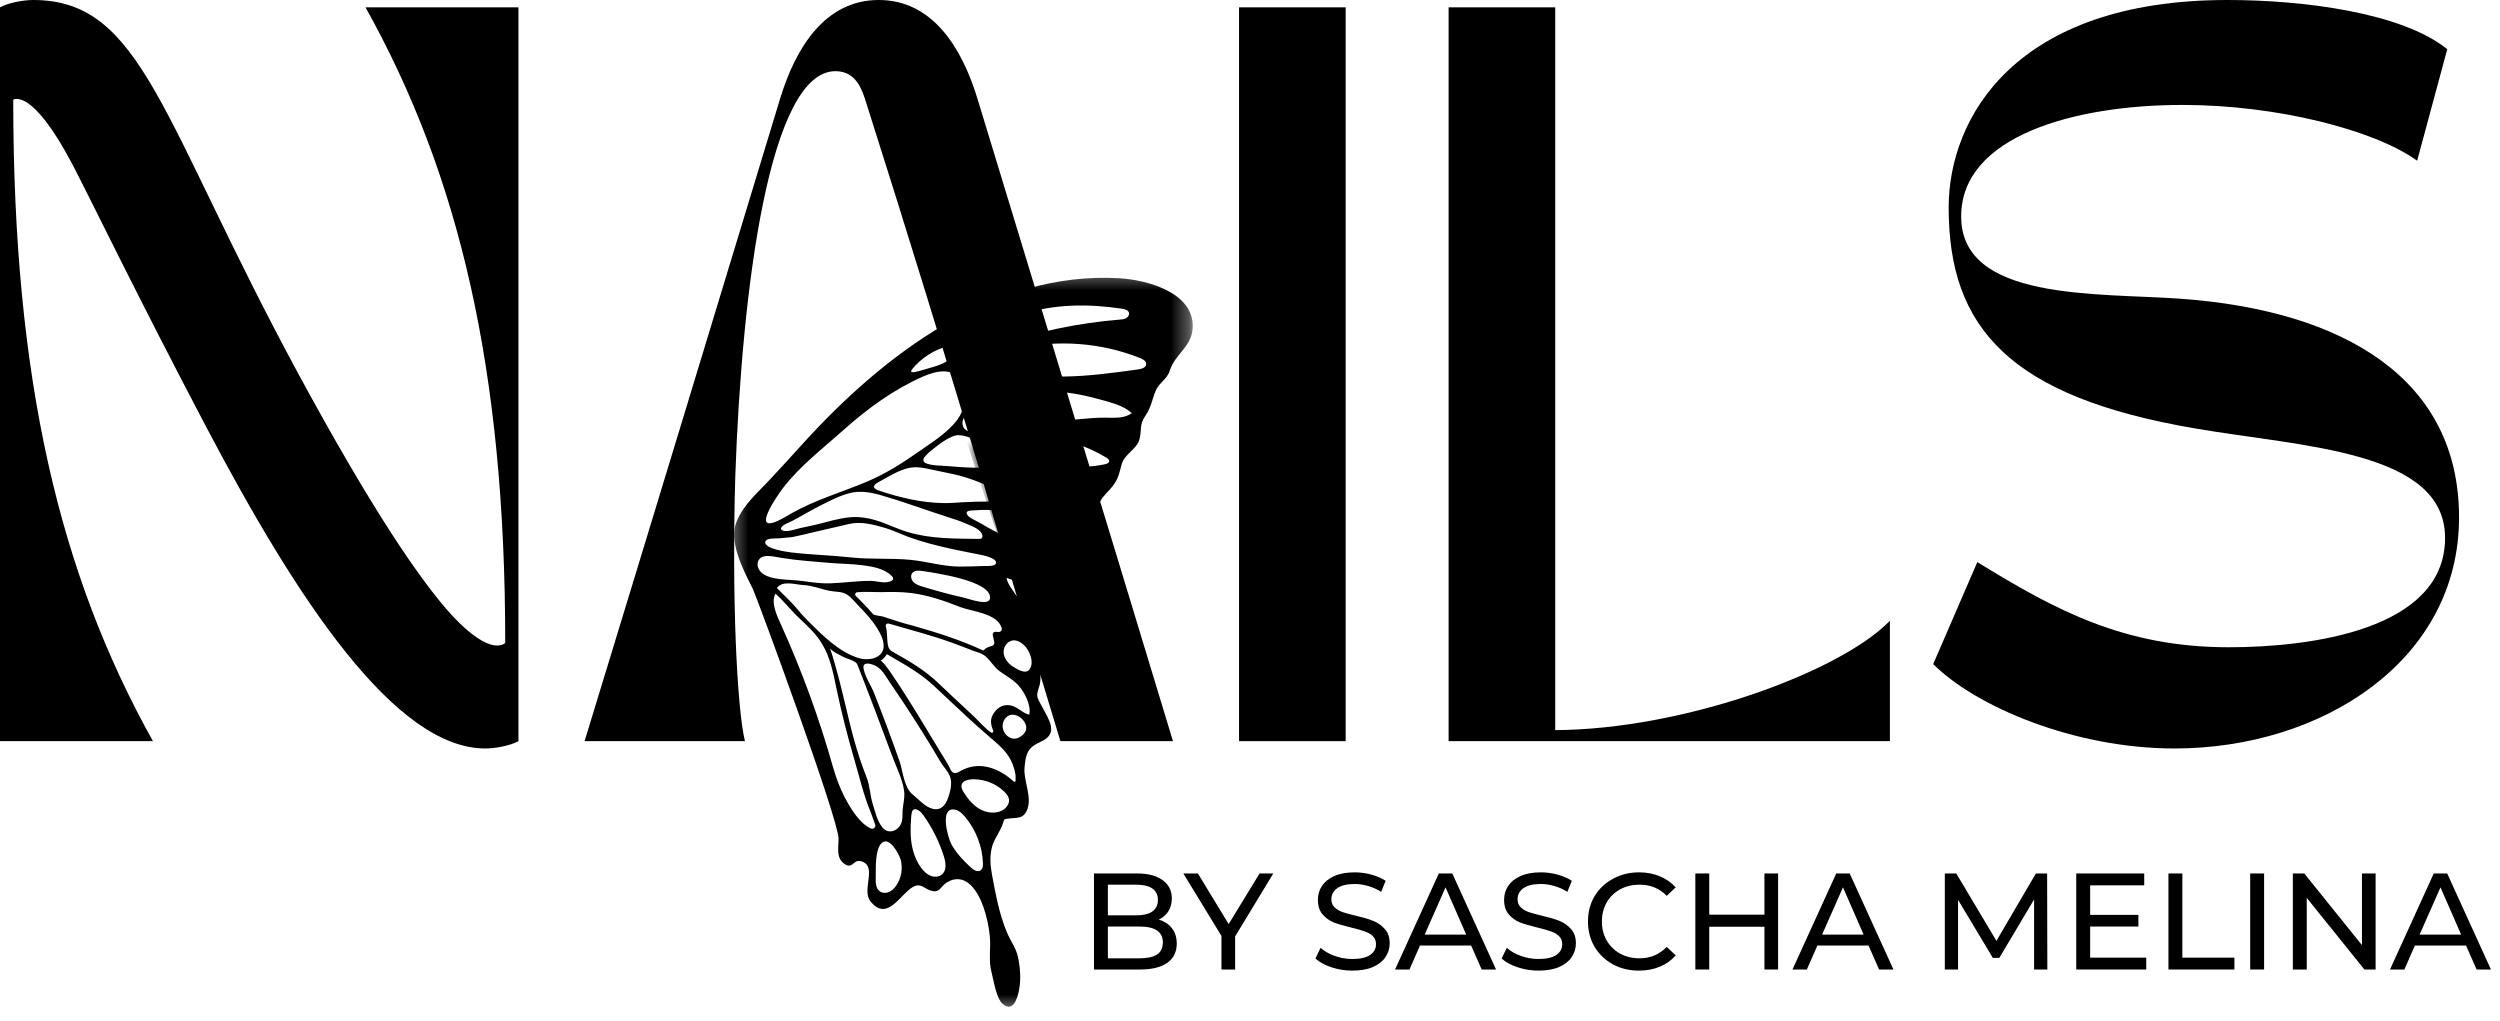 <svg width="142" height="58" viewBox="0 0 142 58" fill="none" xmlns="http://www.w3.org/2000/svg">
<path d="M0 42.098H8.687C3.383 32.593 0.752 21.589 0.752 5.667C0.752 5.667 1.797 4.917 4.135 9.377C5.346 11.713 7.728 16.672 11.739 24.3C16.878 34.053 22.434 42.514 27.569 42.514C28.155 42.514 28.99 42.349 29.448 42.098V0.416H20.761C26.065 9.92 28.697 20.925 28.697 36.513C28.697 36.513 27.945 37.387 25.689 34.971C23.893 33.01 21.137 28.967 16.961 21.259C9.108 6.751 8.104 0 1.88 0C1.293 0 0.459 0.165 0 0.416V42.098Z" fill="#1D3A36" style="fill:#1D3A36;fill:color(display-p3 0.114 0.228 0.212);fill-opacity:1;"/>
<path d="M42.312 42.098C41.853 40.181 41.56 33.887 41.767 26.967H55.721C57.059 31.551 58.479 36.344 60.231 42.098H66.625C62.321 27.886 59.731 19.466 55.513 5.585C54.634 2.708 52.965 0 49.913 0C46.864 0 45.195 2.708 44.316 5.585C40.098 19.466 37.549 27.886 33.204 42.098H42.312ZM41.767 26.967C42.143 16.424 43.691 4.043 47.45 4.043C48.368 4.043 48.827 4.669 49.12 5.585C51.668 13.589 53.755 20.426 55.721 26.967H41.767Z" fill="#1D3A36" style="fill:#1D3A36;fill:color(display-p3 0.114 0.228 0.212);fill-opacity:1;"/>
<path d="M70.378 42.098H76.434V0.417H70.378V42.098Z" fill="#1D3A36" style="fill:#1D3A36;fill:color(display-p3 0.114 0.228 0.212);fill-opacity:1;"/>
<path d="M82.281 42.098H107.346V35.261C104.505 38.178 95.648 41.43 88.337 41.471V0.417H82.281V42.098Z" fill="#1D3A36" style="fill:#1D3A36;fill:color(display-p3 0.114 0.228 0.212);fill-opacity:1;"/>
<path d="M123.506 42.514C131.904 42.514 139.674 37.514 139.674 29.386C139.674 21.548 133.197 17.632 123.799 16.964C119.037 16.631 111.394 17.088 111.394 12.295C111.394 7.711 117.868 5.96 123.968 5.96C129.314 5.96 134.87 7.378 137.294 9.129L139.005 2.794C136.415 0.709 130.817 0 126.514 0C114.484 0 110.684 6.669 110.684 11.796C110.684 18.63 114.15 22.549 124.72 24.342C130.776 25.384 138.88 25.591 138.88 30.553C138.88 35.804 131.152 36.764 126.6 36.764C120.668 36.764 116.781 34.679 112.312 31.926L109.805 37.721C112.229 40.14 117.826 42.514 123.506 42.514Z" fill="#1D3A36" style="fill:#1D3A36;fill:color(display-p3 0.114 0.228 0.212);fill-opacity:1;"/>
<mask id="mask0_2186_2863" style="mask-type:luminance" maskUnits="userSpaceOnUse" x="54" y="23" width="8" height="9">
<path d="M54.788 23.495H61.312V31.632H54.788V23.495Z" fill="white" style="fill:white;fill-opacity:1;"/>
</mask>
<g mask="url(#mask0_2186_2863)">
<mask id="mask1_2186_2863" style="mask-type:luminance" maskUnits="userSpaceOnUse" x="54" y="23" width="8" height="9">
<path d="M54.915 25.126L59.149 23.73L61.213 29.97L56.979 31.366L54.915 25.126Z" fill="white" style="fill:white;fill-opacity:1;"/>
</mask>
<g mask="url(#mask1_2186_2863)">
<mask id="mask2_2186_2863" style="mask-type:luminance" maskUnits="userSpaceOnUse" x="54" y="23" width="8" height="9">
<path d="M54.915 25.126L59.149 23.73L61.21 29.961L56.976 31.356L54.915 25.126Z" fill="white" style="fill:white;fill-opacity:1;"/>
</mask>
<g mask="url(#mask2_2186_2863)">
<path d="M54.915 25.126L59.149 23.73L61.21 29.954L56.973 31.35L54.915 25.126Z" fill="#1D3A36" style="fill:#1D3A36;fill:color(display-p3 0.114 0.228 0.212);fill-opacity:1;"/>
</g>
</g>
</g>
<path d="M65.82 52.233C66.132 52.328 66.381 52.487 66.559 52.716C66.744 52.944 66.84 53.237 66.84 53.593C66.84 54.07 66.661 54.432 66.305 54.686C65.948 54.941 65.428 55.068 64.75 55.068H62.138V49.613H64.597C65.215 49.613 65.696 49.74 66.037 49.995C66.384 50.243 66.559 50.586 66.559 51.025C66.559 51.314 66.489 51.565 66.356 51.775C66.219 51.978 66.04 52.131 65.82 52.233ZM62.928 50.249V51.991H64.521C64.928 51.991 65.237 51.921 65.451 51.775C65.661 51.622 65.769 51.403 65.769 51.114C65.769 50.828 65.661 50.611 65.451 50.465C65.237 50.322 64.928 50.249 64.521 50.249H62.928ZM64.725 54.432C65.164 54.432 65.495 54.362 65.718 54.216C65.938 54.073 66.05 53.844 66.05 53.529C66.05 52.929 65.607 52.627 64.725 52.627H62.928V54.432H64.725Z" fill="#1D3A36" style="fill:#1D3A36;fill:color(display-p3 0.114 0.228 0.212);fill-opacity:1;"/>
<path d="M70.156 53.186V55.068H69.379V53.161L67.213 49.613H68.041L69.787 52.487L71.545 49.613H72.323L70.156 53.186Z" fill="#1D3A36" style="fill:#1D3A36;fill:color(display-p3 0.114 0.228 0.212);fill-opacity:1;"/>
<path d="M76.807 55.131C76.399 55.131 76.004 55.067 75.621 54.94C75.239 54.813 74.937 54.648 74.717 54.444L75.01 53.834C75.214 54.022 75.475 54.174 75.8 54.292C76.131 54.413 76.466 54.47 76.807 54.47C77.265 54.47 77.603 54.394 77.826 54.241C78.046 54.088 78.157 53.885 78.157 53.631C78.157 53.446 78.097 53.294 77.979 53.173C77.858 53.055 77.705 52.966 77.52 52.906C77.342 52.839 77.09 52.766 76.768 52.69C76.351 52.588 76.017 52.493 75.762 52.397C75.513 52.296 75.303 52.143 75.125 51.94C74.946 51.736 74.857 51.463 74.857 51.113C74.857 50.818 74.933 50.554 75.086 50.325C75.239 50.09 75.469 49.902 75.774 49.766C76.087 49.622 76.478 49.549 76.947 49.549C77.269 49.549 77.584 49.594 77.89 49.676C78.202 49.762 78.476 49.88 78.705 50.032L78.45 50.656C78.221 50.512 77.973 50.401 77.711 50.325C77.447 50.249 77.192 50.211 76.947 50.211C76.504 50.211 76.173 50.293 75.953 50.452C75.73 50.614 75.621 50.821 75.621 51.075C75.621 51.263 75.679 51.415 75.8 51.533C75.927 51.654 76.084 51.746 76.271 51.812C76.456 51.873 76.708 51.94 77.023 52.016C77.431 52.111 77.756 52.207 78.004 52.308C78.259 52.41 78.476 52.563 78.654 52.766C78.839 52.963 78.935 53.233 78.935 53.58C78.935 53.869 78.852 54.133 78.692 54.368C78.54 54.597 78.301 54.785 77.979 54.928C77.664 55.064 77.272 55.131 76.807 55.131Z" fill="#1D3A36" style="fill:#1D3A36;fill:color(display-p3 0.114 0.228 0.212);fill-opacity:1;"/>
<path d="M83.56 53.707H80.655L80.056 55.068H79.24L81.725 49.613H82.49L84.975 55.068H84.159L83.56 53.707ZM83.28 53.084L82.107 50.402L80.922 53.084H83.28Z" fill="#1D3A36" style="fill:#1D3A36;fill:color(display-p3 0.114 0.228 0.212);fill-opacity:1;"/>
<path d="M87.383 55.131C86.975 55.131 86.58 55.067 86.198 54.94C85.815 54.813 85.513 54.648 85.293 54.444L85.586 53.834C85.79 54.022 86.051 54.174 86.376 54.292C86.707 54.413 87.042 54.47 87.383 54.47C87.841 54.47 88.179 54.394 88.402 54.241C88.622 54.088 88.734 53.885 88.734 53.631C88.734 53.446 88.673 53.294 88.555 53.173C88.434 53.055 88.281 52.966 88.096 52.906C87.918 52.839 87.666 52.766 87.344 52.69C86.927 52.588 86.593 52.493 86.338 52.397C86.089 52.296 85.879 52.143 85.701 51.94C85.522 51.736 85.433 51.463 85.433 51.113C85.433 50.818 85.51 50.554 85.662 50.325C85.815 50.09 86.045 49.902 86.351 49.766C86.663 49.622 87.055 49.549 87.523 49.549C87.845 49.549 88.16 49.594 88.466 49.676C88.778 49.762 89.052 49.88 89.281 50.032L89.027 50.656C88.797 50.512 88.549 50.401 88.287 50.325C88.023 50.249 87.768 50.211 87.523 50.211C87.08 50.211 86.749 50.293 86.529 50.452C86.306 50.614 86.198 50.821 86.198 51.075C86.198 51.263 86.255 51.415 86.376 51.533C86.504 51.654 86.66 51.746 86.848 51.812C87.032 51.873 87.284 51.94 87.599 52.016C88.007 52.111 88.332 52.207 88.581 52.308C88.835 52.41 89.052 52.563 89.231 52.766C89.415 52.963 89.511 53.233 89.511 53.58C89.511 53.869 89.428 54.133 89.269 54.368C89.116 54.597 88.877 54.785 88.555 54.928C88.24 55.064 87.848 55.131 87.383 55.131Z" fill="#1D3A36" style="fill:#1D3A36;fill:color(display-p3 0.114 0.228 0.212);fill-opacity:1;"/>
<path d="M93.09 55.131C92.545 55.131 92.051 55.013 91.612 54.775C91.169 54.53 90.822 54.197 90.567 53.77C90.318 53.348 90.197 52.868 90.197 52.334C90.197 51.809 90.318 51.336 90.567 50.91C90.822 50.487 91.169 50.156 91.612 49.918C92.051 49.673 92.548 49.549 93.103 49.549C93.526 49.549 93.912 49.622 94.262 49.766C94.619 49.912 94.925 50.121 95.18 50.401L94.67 50.884C94.262 50.462 93.746 50.249 93.128 50.249C92.72 50.249 92.351 50.338 92.019 50.516C91.695 50.694 91.44 50.945 91.255 51.266C91.076 51.59 90.987 51.946 90.987 52.334C90.987 52.734 91.076 53.093 91.255 53.414C91.44 53.729 91.695 53.98 92.019 54.165C92.351 54.343 92.72 54.432 93.128 54.432C93.74 54.432 94.253 54.215 94.67 53.783L95.18 54.266C94.925 54.556 94.619 54.772 94.262 54.915C93.912 55.061 93.523 55.131 93.09 55.131Z" fill="#1D3A36" style="fill:#1D3A36;fill:color(display-p3 0.114 0.228 0.212);fill-opacity:1;"/>
<path d="M100.997 49.613V55.068H100.22V52.639H97.085V55.068H96.295V49.613H97.085V51.953H100.22V49.613H100.997Z" fill="#1D3A36" style="fill:#1D3A36;fill:color(display-p3 0.114 0.228 0.212);fill-opacity:1;"/>
<path d="M106.133 53.707H103.228L102.629 55.068H101.813L104.298 49.613H105.063L107.548 55.068H106.732L106.133 53.707ZM105.853 53.084L104.681 50.402L103.496 53.084H105.853Z" fill="#1D3A36" style="fill:#1D3A36;fill:color(display-p3 0.114 0.228 0.212);fill-opacity:1;"/>
<path d="M115.537 55.068V51.088L113.562 54.407H113.193L111.218 51.114V55.068H110.466V49.613H111.116L113.397 53.44L115.639 49.613H116.277L116.289 55.068H115.537Z" fill="#1D3A36" style="fill:#1D3A36;fill:color(display-p3 0.114 0.228 0.212);fill-opacity:1;"/>
<path d="M121.906 54.394V55.068H117.931V49.613H121.792V50.287H118.721V51.965H121.46V52.627H118.721V54.394H121.906Z" fill="#1D3A36" style="fill:#1D3A36;fill:color(display-p3 0.114 0.228 0.212);fill-opacity:1;"/>
<path d="M123.168 49.613H123.958V54.394H126.914V55.068H123.168V49.613Z" fill="#1D3A36" style="fill:#1D3A36;fill:color(display-p3 0.114 0.228 0.212);fill-opacity:1;"/>
<path d="M127.811 49.613H128.601V55.068H127.811V49.613Z" fill="#1D3A36" style="fill:#1D3A36;fill:color(display-p3 0.114 0.228 0.212);fill-opacity:1;"/>
<path d="M134.935 49.613V55.068H134.298L131.023 50.999V55.068H130.233V49.613H130.883L134.158 53.682V49.613H134.935Z" fill="#1D3A36" style="fill:#1D3A36;fill:color(display-p3 0.114 0.228 0.212);fill-opacity:1;"/>
<path d="M140.072 53.707H137.166L136.567 55.068H135.752L138.237 49.613H139.001L141.486 55.068H140.671L140.072 53.707ZM139.791 53.084L138.619 50.402L137.434 53.084H139.791Z" fill="#1D3A36" style="fill:#1D3A36;fill:color(display-p3 0.114 0.228 0.212);fill-opacity:1;"/>
<mask id="mask3_2186_2863" style="mask-type:luminance" maskUnits="userSpaceOnUse" x="41" y="15" width="27" height="43">
<path d="M41.398 15.39H67.671V57.455H41.398V15.39Z" fill="white" style="fill:white;fill-opacity:1;"/>
</mask>
<g mask="url(#mask3_2186_2863)">
<path d="M63.554 15.803C56.431 15.399 50.213 20.135 45.67 25.123C45.6 25.202 45.527 25.282 45.453 25.361C44.912 25.965 44.358 26.559 43.806 27.157C43.102 27.926 42.239 28.632 41.838 29.627C41.398 30.727 42.115 32.182 42.746 33.419C42.975 33.867 47.636 46.543 47.632 47.643C47.632 48.136 47.473 48.743 47.977 49.077C48.477 49.407 48.454 48.718 49.002 48.95C49.811 49.286 48.923 50.555 49.448 51.203C50.404 52.386 51.137 50.774 51.857 50.377C52.315 50.126 52.484 50.485 52.905 50.596C53.402 50.73 53.418 50.339 53.781 50.122C54.864 49.474 55.565 50.656 55.867 51.543C56.052 52.077 56.17 52.643 56.224 53.206C56.288 53.876 56.138 54.553 56.317 55.215C56.438 55.672 56.587 56.728 56.967 57.036C57.562 57.529 57.807 56.651 57.887 56.203C57.999 55.583 57.948 54.954 57.817 54.34C57.709 53.848 57.39 53.431 57.193 52.961C56.763 51.931 56.559 50.825 56.355 49.735C56.253 49.185 56.202 48.682 56.339 48.136C56.45 47.681 56.74 47.338 56.916 46.906C57.075 46.511 56.919 46.527 57.425 46.48C57.833 46.442 58.113 46.477 58.311 46.066C58.671 45.323 58.126 44.369 58.193 43.609C58.263 42.789 58.375 42.462 59.12 42.128C60.165 41.664 59.572 40.876 59.184 40.129C59.05 39.865 58.881 39.662 58.919 39.391C58.951 39.14 59.069 38.969 59.088 38.692C59.104 38.428 59.082 38.25 59.187 38.025C59.308 37.758 59.455 37.684 59.474 37.351C59.499 36.874 59.273 36.381 59.037 35.981C58.754 35.504 58.572 34.976 58.247 34.522C58.094 34.312 57.922 34.121 57.785 33.908C57.597 33.616 57.212 33.168 57.17 32.821C57.897 33.117 58.891 33.187 59.592 32.796C60.038 32.551 60.525 32.268 60.923 31.957C61.248 31.702 61.222 31.575 61.35 31.248C61.605 30.593 62.392 30.332 62.459 29.585C62.484 29.322 62.347 29.042 62.395 28.778C62.462 28.384 62.755 28.11 63.016 27.828C63.504 27.3 63.545 26.976 63.717 26.353C63.867 25.8 64.561 25.523 64.717 24.967C64.867 24.445 64.695 24.137 65.049 23.629C65.393 23.13 65.428 22.72 65.644 22.189C65.826 21.756 66.294 21.531 66.434 21.076C66.737 20.088 67.709 19.719 67.747 18.584C67.811 16.588 65.1 15.889 63.554 15.803ZM54.867 19.407C55.275 18.953 55.746 18.803 56.269 18.546C56.823 18.276 57.397 18.041 57.986 17.86C59.904 17.265 61.767 17.243 63.73 17.535C63.889 17.558 64.08 17.608 64.125 17.764C64.157 17.885 64.07 18.015 63.959 18.076C63.844 18.136 63.714 18.145 63.586 18.155C61.239 18.346 58.83 18.851 56.597 19.62C56.113 19.786 55.616 19.97 55.103 19.945C54.953 19.935 54.775 19.884 54.733 19.741C54.702 19.62 54.784 19.5 54.867 19.407ZM54.714 28.527C54.335 28.549 53.956 28.581 53.577 28.575C52.312 28.552 51.073 28.257 49.878 27.85C49.792 27.821 49.652 27.755 49.643 27.65C49.627 27.5 49.983 27.338 50.092 27.278C50.538 27.027 51.038 26.728 51.56 26.594C52.051 26.47 52.523 26.588 53 26.69C53.376 26.769 53.755 26.849 54.131 26.928C54.953 27.103 55.715 27.414 56.482 27.748C56.737 27.859 56.995 27.952 57.247 28.066C57.393 28.133 57.543 28.2 57.68 28.288C57.731 28.32 57.788 28.378 57.814 28.435C57.903 28.629 57.6 28.549 57.508 28.536C57.387 28.517 57.269 28.495 57.145 28.486C56.88 28.466 56.603 28.486 56.336 28.486C55.794 28.486 55.253 28.495 54.714 28.527ZM54.877 29.744C55.17 29.875 55.59 30.005 55.759 30.301C55.8 30.377 55.82 30.479 55.785 30.542C55.762 30.584 55.721 30.609 55.651 30.609C54.284 30.593 52.882 30.618 51.56 30.221C50.732 29.973 49.964 29.522 49.101 29.407C48.83 29.369 48.575 29.357 48.308 29.379C47.645 29.433 47.014 29.639 46.374 29.795C46.078 29.868 45.766 29.925 45.466 29.992C45.17 30.059 44.874 30.186 44.568 30.161C44.463 30.154 44.294 30.084 44.386 29.951C44.511 29.77 44.845 29.674 45.03 29.573C45.565 29.29 46.094 28.965 46.642 28.692C47.174 28.428 47.709 28.145 48.289 28.002C48.888 27.853 49.515 27.974 50.095 28.145C51.353 28.508 52.583 28.972 53.832 29.369C54.185 29.48 54.539 29.595 54.877 29.744ZM54.38 26.518C54.077 26.496 53.774 26.464 53.472 26.451C53.179 26.435 52.876 26.426 52.599 26.315C52.443 26.251 52.401 26.121 52.5 25.984C52.685 25.733 52.965 25.533 53.211 25.342C53.472 25.135 53.746 24.945 54.052 24.814C54.128 24.779 54.205 24.754 54.287 24.735C54.501 24.687 54.727 24.747 54.934 24.805C55.501 24.96 56.065 25.151 56.587 25.421C56.82 25.542 57.043 25.676 57.269 25.806C57.397 25.876 57.521 25.949 57.636 26.032C57.699 26.079 58.018 26.254 57.868 26.356C57.804 26.397 57.718 26.384 57.645 26.388C57.55 26.391 57.451 26.407 57.355 26.419C57.132 26.448 56.909 26.477 56.686 26.502C56.578 26.515 56.473 26.527 56.364 26.534C55.705 26.588 55.039 26.569 54.377 26.518H54.38ZM56.409 24.611C56.033 24.627 55.654 24.605 55.278 24.57C55.014 24.544 54.736 24.42 54.679 24.14C54.651 24.007 54.676 23.873 54.736 23.753C54.838 23.559 55.007 23.451 55.198 23.406C55.319 23.378 55.45 23.371 55.581 23.384C55.813 23.406 56.036 23.482 56.256 23.555C56.543 23.651 56.83 23.746 57.091 23.899C57.218 23.972 57.54 24.058 57.498 24.245C57.457 24.43 57.199 24.49 57.037 24.531C56.833 24.582 56.619 24.601 56.409 24.611ZM55.823 22.936C55.654 22.961 55.339 23.009 55.195 22.885C55.112 22.815 55.103 22.611 55.087 22.513C55.055 22.36 55.033 22.208 55.033 22.052C55.03 21.938 55.042 21.817 55.103 21.721C55.141 21.658 55.198 21.61 55.265 21.575C55.304 21.556 55.345 21.54 55.39 21.528C55.501 21.499 55.622 21.502 55.74 21.512C56.106 21.54 56.479 21.639 56.83 21.753C57.049 21.823 57.291 21.89 57.441 22.078C57.47 22.116 57.489 22.166 57.483 22.214C57.463 22.351 57.247 22.453 57.139 22.507C56.989 22.583 56.833 22.64 56.677 22.697C56.399 22.802 56.116 22.888 55.823 22.936ZM55.077 20.584C55.243 20.603 55.692 20.676 55.657 20.927C55.619 21.203 55.396 21.315 55.135 21.289C54.934 21.27 54.743 21.194 54.565 21.105C54.443 21.044 54.239 20.974 54.233 20.822C54.233 20.79 54.239 20.755 54.255 20.717C54.367 20.469 54.87 20.555 55.077 20.584ZM51.812 20.968C52.331 20.332 53.058 19.865 53.854 19.655C54.462 19.496 54.287 20.084 53.997 20.352C53.727 20.599 53.36 20.742 53.013 20.841C52.768 20.914 52.526 20.987 52.28 21.054C52.217 21.07 51.92 21.162 51.803 21.133C51.742 21.117 51.726 21.073 51.812 20.968ZM43.587 29.191C43.803 28.632 44.377 27.847 44.482 27.71C45.463 26.439 46.769 25.447 47.957 24.385C49.283 23.196 50.812 22.093 52.436 21.384C53.223 21.041 54.189 20.835 54.651 21.753C54.975 22.405 54.794 23.27 54.377 23.838C53.806 24.608 52.86 25.174 52.086 25.72C51.197 26.346 50.27 26.922 49.267 27.348C47.83 27.955 46.314 28.387 44.953 29.159C44.625 29.347 43.15 30.31 43.587 29.191ZM43.466 30.796C43.466 30.79 43.466 30.784 43.469 30.777C43.52 30.529 44.109 30.599 44.291 30.574C44.555 30.539 44.835 30.539 45.09 30.488C45.441 30.418 45.788 30.326 46.135 30.247C46.833 30.084 47.527 29.925 48.225 29.763C48.91 29.604 49.614 29.792 50.273 29.986C50.735 30.123 51.146 30.329 51.592 30.494C52.37 30.78 53.179 30.984 53.988 31.165C54.405 31.261 54.826 31.334 55.246 31.423C55.616 31.502 56.084 31.559 56.415 31.747C56.613 31.855 56.651 32.058 56.406 32.119C56.221 32.163 56.023 32.141 55.836 32.151C55.396 32.166 54.953 32.182 54.514 32.182C53.574 32.182 52.663 31.893 51.732 31.801C50.605 31.69 49.455 31.785 48.33 31.661C47.199 31.537 46.043 31.512 44.918 31.375C44.692 31.346 43.431 31.172 43.466 30.796ZM56.473 36.467C56.498 36.575 56.425 36.68 56.32 36.699C56.154 36.728 55.972 36.817 55.918 36.896C55.893 36.934 55.845 36.95 55.804 36.931C54.571 36.362 53.303 35.952 51.997 35.58L51.889 35.548C51.745 35.51 51.602 35.472 51.462 35.434C51.009 35.313 50.576 35.151 50.13 35.014C50.028 34.986 49.652 34.957 49.585 34.881C49.337 34.582 49.06 34.302 48.789 34.026C48.731 33.969 48.668 33.911 48.607 33.851C48.537 33.775 48.582 33.651 48.687 33.638C49.142 33.594 49.658 33.641 50.108 33.632C50.646 33.619 51.184 33.616 51.72 33.679C52.691 33.797 53.621 34.118 54.526 34.474C55.211 34.744 56.635 34.824 56.893 35.663C56.912 35.733 56.9 35.812 56.842 35.857C56.693 35.978 56.473 35.771 56.387 36.006C56.377 36.035 56.428 36.276 56.473 36.467ZM48.792 37.383C47.693 37.058 46.766 36.136 45.95 35.323L45.845 35.218C45.635 35.008 45.438 34.776 45.23 34.531C44.886 34.124 44.491 33.778 44.128 33.397C44.459 32.945 45.183 33.212 45.638 33.231C46.167 33.257 46.629 33.467 47.142 33.562C47.476 33.629 47.801 33.584 48.101 33.768C48.346 33.918 48.521 34.159 48.719 34.36C49.13 34.782 49.544 35.221 49.85 35.73C50.009 35.993 50.171 36.305 50.191 36.62C50.238 37.379 49.372 37.554 48.792 37.383ZM51.822 32.541C51.949 32.389 52.182 32.402 52.379 32.43C53.058 32.535 56.231 32.971 56.237 33.937C56.24 34.474 55.074 34.02 54.721 33.94C53.94 33.768 53.166 33.552 52.398 33.32C52.213 33.263 52.022 33.2 51.885 33.063C51.752 32.926 51.697 32.688 51.822 32.541ZM43.064 32.243C42.984 32.02 43.048 31.804 43.214 31.683C43.274 31.639 43.351 31.607 43.437 31.594C43.736 31.55 44.061 31.632 44.358 31.683C45.275 31.836 46.196 31.89 47.123 31.973C47.731 32.026 48.343 32.023 48.951 32.1C49.525 32.173 50.226 32.284 50.649 32.716C50.92 32.993 50.452 33.079 50.235 33.079C49.964 33.075 49.697 32.993 49.429 32.993C48.671 32.993 47.919 33.107 47.161 33.133C46.431 33.161 45.74 32.993 45.017 32.948C44.526 32.917 44.026 32.904 43.564 32.719C43.344 32.63 43.144 32.468 43.064 32.243ZM49.464 47.058C49.136 46.918 48.598 46.492 47.964 45.259C47.69 44.719 47.48 44.15 47.314 43.568C46.537 40.812 45.552 38.117 44.373 35.507C44.16 35.033 43.755 34.229 44.049 33.721C44.526 34.144 44.941 34.687 45.418 35.132C45.887 35.568 46.358 36.016 46.693 36.569C47.158 37.335 47.33 38.234 47.511 39.112C47.795 40.463 48.133 41.801 48.521 43.123C48.818 44.127 49.047 45.161 49.455 46.13C49.464 46.156 49.608 46.55 49.709 46.833C49.764 46.982 49.611 47.122 49.464 47.058ZM50.907 50.3C50.799 50.453 50.665 50.593 50.493 50.666C50.321 50.739 50.108 50.733 49.961 50.618C49.745 50.456 49.735 50.142 49.741 49.871C49.757 49.372 49.678 48.244 50.092 47.875C50.522 47.494 51.07 48.511 51.159 48.832C51.293 49.328 51.197 49.878 50.907 50.3ZM51.264 46.111C51.258 46.372 51.28 46.623 51.143 46.858C50.91 47.258 50.398 47.37 50.101 46.976C49.815 46.6 49.709 46.098 49.569 45.656C49.413 45.167 49.416 44.639 49.225 44.159C48.649 42.713 48.343 41.416 48.018 40.046C47.769 39.007 47.518 37.936 47.136 36.794C47.196 36.982 47.773 37.239 47.945 37.332C48.117 37.424 48.467 37.494 48.63 37.65C48.658 37.678 48.681 37.71 48.697 37.745C49.381 39.471 50.031 41.21 50.678 42.948C50.917 43.593 51.239 44.204 51.35 44.89C51.417 45.31 51.277 45.695 51.264 46.111ZM51.083 43.206C50.856 42.564 50.624 41.925 50.385 41.286C50.149 40.653 49.907 40.021 49.658 39.391C49.477 38.927 49.152 38.482 49.053 37.99C48.97 37.586 49.388 37.662 49.681 37.796C49.764 37.834 49.837 37.875 49.885 37.913C50.206 38.164 50.394 38.555 50.624 38.883C51.028 39.468 51.423 40.062 51.809 40.663C52.207 41.276 52.593 41.899 52.975 42.526C53.156 42.821 53.325 43.136 53.52 43.425C53.736 43.74 53.978 43.959 54.017 44.36C54.048 44.706 53.947 45.056 53.829 45.377C53.692 45.749 53.434 46.038 53.01 45.949C52.545 45.85 52.188 45.402 51.837 45.126C51.334 44.722 51.29 43.787 51.083 43.206ZM53.513 49.661C53.341 49.814 53.077 49.83 52.86 49.747C52.647 49.661 52.475 49.493 52.334 49.309C51.994 48.854 51.815 48.291 51.752 47.726C51.71 47.347 51.717 46.969 51.745 46.591C51.767 46.298 51.742 45.761 52.188 46.041C52.303 46.111 52.386 46.222 52.465 46.33C52.965 47.036 53.354 47.818 53.612 48.641C53.72 48.988 53.784 49.42 53.513 49.661ZM55.695 49.436C55.52 49.557 55.288 49.407 55.132 49.261C54.711 48.87 54.306 48.447 54.032 47.942C53.832 47.567 53.322 45.723 54.306 46.006C54.51 46.063 54.666 46.222 54.803 46.384C55.425 47.115 55.794 48.059 55.832 49.016C55.839 49.172 55.823 49.35 55.695 49.436ZM56.906 46.041C56.511 46.238 56.02 46.168 55.638 45.949C55.259 45.726 54.972 45.374 54.736 45.002C54.357 44.401 54.908 44.239 55.409 44.264C56.017 44.293 56.616 44.544 57.049 44.973C57.17 45.091 57.285 45.23 57.31 45.399C57.349 45.666 57.148 45.917 56.906 46.041ZM57.584 44.395C56.763 43.641 55.638 43.193 54.584 43.778C54.482 43.832 54.383 43.899 54.268 43.908C54.02 43.927 53.959 43.606 53.857 43.441C53.596 43.005 53.332 42.573 53.064 42.138C52.844 41.782 50.242 37.392 50.003 37.535C50.082 37.487 50.156 37.433 50.216 37.367C50.28 37.303 50.331 37.23 50.372 37.154C50.627 37.306 50.856 37.44 51.079 37.567C51.78 37.971 52.449 38.4 53.042 38.953C53.354 39.239 53.663 39.531 53.972 39.824C54.692 40.507 55.418 41.178 56.17 41.826C56.728 42.309 57.247 42.707 57.524 43.419C57.597 43.613 57.651 43.816 57.683 44.02C57.69 44.07 57.683 44.22 57.686 44.347C57.69 44.401 57.623 44.429 57.584 44.395ZM58.167 41.664C57.992 41.858 57.747 42.004 57.492 41.944C57.237 41.88 57.033 41.661 56.97 41.407C56.9 41.146 57.002 40.854 57.218 40.691C57.721 40.31 58.626 41.143 58.167 41.664ZM58.464 40.593C58.097 40.526 57.788 40.132 57.381 40.062C56.925 39.986 56.591 40.231 56.38 40.618C56.224 40.911 56.294 41.219 56.415 41.505C56.444 41.578 56.364 41.648 56.297 41.607C55.944 41.378 55.565 40.92 55.291 40.669C54.912 40.323 54.539 39.973 54.166 39.62C53.857 39.328 53.548 39.032 53.236 38.743C52.513 38.066 51.662 37.554 50.799 37.077C50.703 37.026 50.605 36.972 50.535 36.887C50.331 36.642 50.439 35.974 50.315 35.58C50.283 35.482 50.379 35.389 50.477 35.418C51.704 35.777 52.94 36.092 54.144 36.531C54.526 36.67 54.905 36.82 55.284 36.966C55.485 37.042 55.718 37.09 55.893 37.214C56.231 37.456 56.422 37.862 56.769 38.117C57.126 38.377 57.521 38.584 57.827 38.908C57.833 38.918 57.843 38.927 57.852 38.937C58.203 39.328 58.578 40.053 58.464 40.593ZM57.502 36.381C57.721 36.343 57.944 36.451 58.113 36.597C58.422 36.864 58.696 37.433 58.562 37.85C58.397 38.365 57.929 38.11 57.533 37.859C57.263 37.688 57.04 37.414 57.008 37.096C56.976 36.779 57.183 36.432 57.502 36.381ZM60.213 30.717C59.27 31.016 58.228 30.879 57.301 30.529C56.74 30.32 56.212 30.034 55.702 29.722C55.523 29.614 55.03 29.414 54.934 29.233C54.8 28.978 55.157 29.004 55.339 28.988C56.454 28.899 57.584 29.048 58.639 29.414C59.219 29.614 59.776 29.881 60.295 30.208C60.391 30.269 60.493 30.351 60.493 30.463C60.493 30.599 60.343 30.679 60.213 30.717ZM61.621 28.168C61.592 28.311 61.41 28.355 61.264 28.368C60.216 28.463 59.114 28.552 58.155 28.126C57.941 28.031 56.234 27.096 56.288 26.944C56.339 26.801 57.416 26.776 57.575 26.766C58.005 26.744 58.438 26.76 58.862 26.852C59.407 26.966 59.92 27.198 60.429 27.43C60.735 27.567 61.041 27.707 61.347 27.843C61.487 27.907 61.653 28.018 61.621 28.168ZM63 26.206C62.984 26.302 62.873 26.343 62.78 26.365C61.165 26.721 59.448 26.413 57.995 25.644C57.626 25.45 57.1 25.202 56.839 24.875C57.779 24.582 59.002 24.719 59.955 24.897C60.971 25.091 61.955 25.459 62.841 25.994C62.924 26.041 63.013 26.114 63 26.206ZM62.828 23.724C61.812 23.708 60.802 23.902 59.786 23.921C59.295 23.934 58.798 23.899 58.32 23.784C58.081 23.73 56.995 23.448 56.96 23.145C56.925 22.866 58.037 22.513 58.26 22.449C58.763 22.303 59.292 22.243 59.818 22.249C60.837 22.259 61.844 22.507 62.825 22.783C63.344 22.933 63.883 23.098 64.281 23.463C63.886 23.772 63.331 23.73 62.828 23.724ZM64.653 20.981C63.252 21.175 61.844 21.369 60.429 21.388C59.311 21.4 58.183 21.305 57.1 21.016C56.951 20.978 56.374 20.892 56.294 20.758C56.208 20.615 56.476 20.396 56.594 20.301C56.922 20.037 57.342 19.907 57.747 19.811C60.069 19.271 62.554 19.458 64.768 20.342C64.924 20.405 65.109 20.51 65.103 20.679C65.096 20.876 64.851 20.955 64.653 20.981Z" fill="#1D3A36" style="fill:#1D3A36;fill:color(display-p3 0.114 0.228 0.212);fill-opacity:1;"/>
</g>
</svg>
